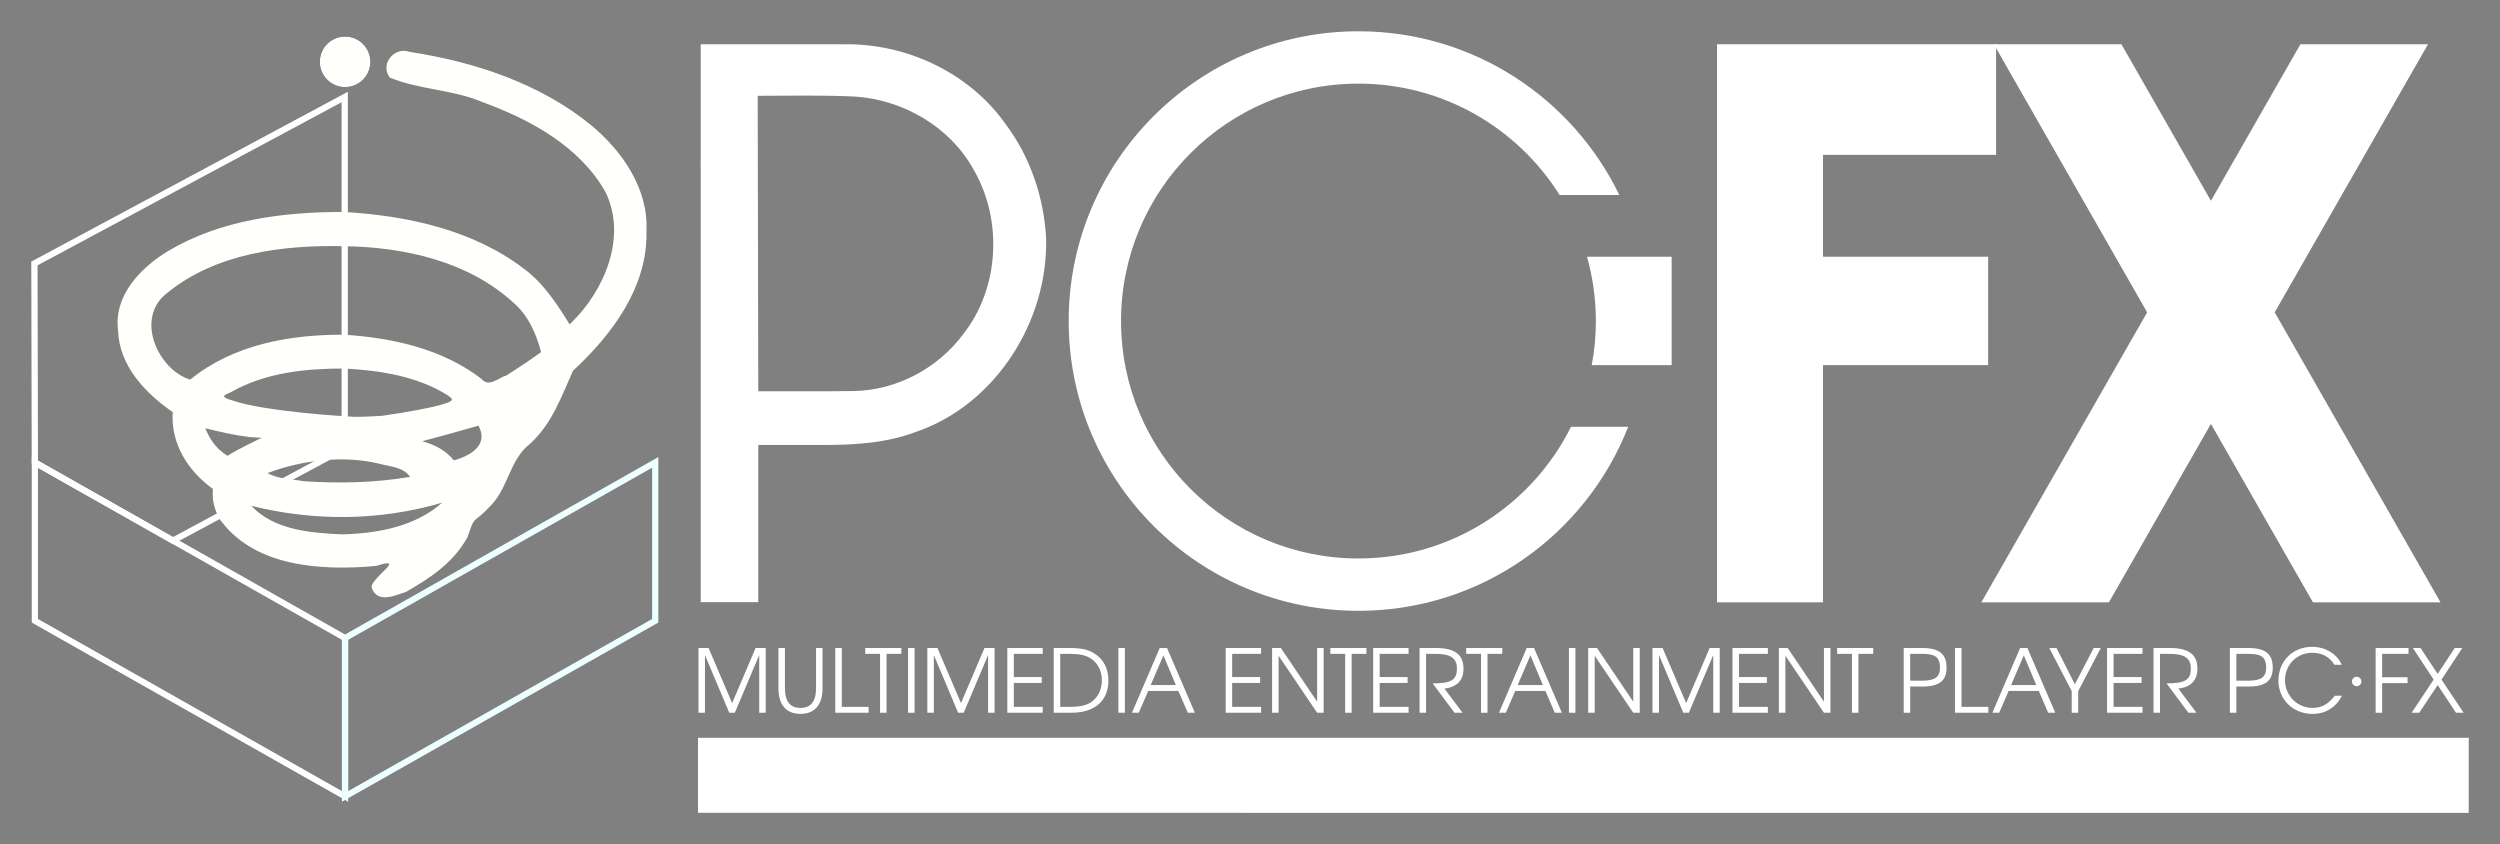 <?xml version="1.0" encoding="UTF-8" standalone="no"?>
<svg
   xmlns:dc="http://purl.org/dc/elements/1.1/"
   xmlns:cc="http://creativecommons.org/ns#"
   xmlns:rdf="http://www.w3.org/1999/02/22-rdf-syntax-ns#"
   xmlns:svg="http://www.w3.org/2000/svg"
   xmlns="http://www.w3.org/2000/svg"
   xmlns:sodipodi="http://sodipodi.sourceforge.net/DTD/sodipodi-0.dtd"
   xmlns:inkscape="http://www.inkscape.org/namespaces/inkscape"
   inkscape:version="1.0 (4035a4fb49, 2020-05-01)"
   sodipodi:docname="pcfx.svg"
   xml:space="preserve"
   enable-background="new 0 0 407 136"
   viewBox="0 0 399.586 134.923"
   height="134.923"
   width="399.586"
   y="0px"
   x="0px"
   id="Layer_1"
   version="1.1"><rect x="0" y="0" width="399.586" height="134.923" fill="#808080" stroke="none"/><defs
     id="defs125" /><sodipodi:namedview
     lock-margins="true"
     inkscape:document-rotation="0"
     inkscape:snap-bbox-midpoints="true"
     inkscape:snap-bbox-edge-midpoints="true"
     inkscape:bbox-nodes="true"
     inkscape:bbox-paths="true"
     inkscape:snap-bbox="true"
     fit-margin-bottom="5"
     fit-margin-right="5"
     fit-margin-left="5"
     fit-margin-top="5"
     inkscape:current-layer="Layer_1"
     inkscape:window-maximized="1"
     inkscape:window-y="-8"
     inkscape:window-x="-8"
     inkscape:cy="51.771833"
     inkscape:cx="-137.55586"
     inkscape:zoom="1.3415233"
     showguides="false"
     inkscape:pagecheckerboard="true"
     showgrid="false"
     id="namedview123"
     inkscape:window-height="1017"
     inkscape:window-width="1920"
     inkscape:pageshadow="2"
     inkscape:pageopacity="0"
     guidetolerance="10"
     gridtolerance="10"
     objecttolerance="10"
     borderopacity="1"
     bordercolor="#666666"
     pagecolor="#ffffff" /><g
     transform="translate(-6.924,0.921)"
     style="fill:#ffffff;fill-opacity:1;stroke:none"
     id="g10"><path
       style="fill:#ffffff;fill-opacity:1;stroke:none"
       inkscape:connector-curvature="0"
       id="path8"
       d="m 401.51,129 c -94.34,0 -188.68,0.01 -283.02,-0.01 0.01,-4 0.01,-8 0,-11.99 94.34,0.01 188.68,-0.01 283.02,0 z" /></g><g
     transform="translate(-6.924,0.921)"
     style="fill:#fffffc;fill-opacity:1;stroke:none"
     id="g16"><g
       style="fill:#fffffc;fill-opacity:1;stroke:none"
       id="g14"><path
         style="fill:#fffffc;fill-opacity:1;stroke:none"
         inkscape:connector-curvature="0"
         id="path12"
         d="m 69.24,11.49 c -1.66,-2.16 0.73,-5.01 3.14,-4.12 10.37,1.59 20.82,5.02 29.04,11.73 4.99,4.15 9.17,10.17 8.83,16.93 0.22,8.93 -5.5,16.53 -11.74,22.31 -1.85,4.12 -3.4,8.55 -6.87,11.67 -3.24,2.51 -3.47,6.98 -6.24,9.84 -3.026,3.276 -2.463,1.213 -3.75,5.09 -2.338,4.185 -6.068,6.587 -9.838,8.747 -1.435,0.42 -4.543,2.033 -5.482,-0.668 -0.33,-1.457 5.92,-5.145 0.73,-3.49 -8.75,0.81 -19.77,0.22 -25.22,-7.76 -1.048,-2.416 -0.903,-3.166 -0.91,-4.56 -3.95,-2.85 -6.74,-7.22 -6.4,-12.26 -4.38,-3.04 -8.54,-7.37 -8.73,-13.02 -0.75,-5.54 3.55,-10.02 7.92,-12.68 8.43,-5.05 18.55,-6.31 28.21,-6.29 10.04,0.6 20.48,2.82 28.66,9.02 3.18,2.32 5.34,5.65 7.38,8.95 l 0.18,-0.18 c 5.38,-5.18 9.07,-13.84 5.54,-21 C 99.55,22.449 91.7,18.209 84.07,15.409 79.32,13.38 73.99,13.44 69.24,11.49 Z M 33.48,46.04 c -4.98,3.99 -1.3,12.13 3.84,13.72 6.86,-5.61 15.97,-7.23 24.6,-7.18 7.74,0.49 15.73,2.25 21.98,7.08 1.22,1.4 2.72,-0.23 3.99,-0.58 1.87,-1.19 3.72,-2.42 5.52,-3.72 C 92.62,52.41 91.38,49.5 89,47.47 81.78,40.84 71.57,38.58 62.02,38.43 52.15,38.21 41.33,39.52 33.48,46.04 Z m 34.512,19.502 c 3.66,-0.51 8.503,-1.403 9.925,-1.917 1.917,-0.583 1.177,-0.891 0.533,-1.385 -4.88,-3.05 -10.72,-3.93 -16.37,-4.26 -6.18,-0.02 -12.67,0.63 -18.14,3.72 -0.56,0.342 -2.357,0.675 0.01,1.35 5.316,1.856 18.443,2.6 19.59,2.65 1.148,0.05 4.452,-0.158 4.452,-0.158 z M 39.75,67.53 c 0.5,1.298 1.516,3.22 3.547,4.4 0.859,-0.571 2.173,-1.225 3.273,-1.805 0.714,-0.289 1.477,-0.797 2.21,-1.054 C 48.422,69.046 47.885,68.983 46.828,68.937 44.293,68.628 42.14,68.11 39.75,67.53 Z m 34.66,2.07 c 1.902,0.525 3.715,1.4 5.06,3.07 2.655,-0.74 5.61,-2.46 3.93,-5.56 -2.98,0.88 -5.99,1.69 -8.99,2.49 z M 49.688,74.688 C 51.375,75.687 53.69,75.63 55.5,76 61.125,76.371 66.87,76.25 72.47,75.3 71.37,73.68 69.25,73.68 67.53,73.19 61.8,71.82 55.208,72.607 49.688,74.688 Z M 47.08,79.92 c 3.67,3.9 9.46,4.33 14.48,4.57 5.61,-0.13 11.71,-1.22 16.04,-5.07 -9.93,2.93 -20.5,3.01 -30.52,0.5 z" /></g></g><path
     inkscape:connector-curvature="0"
     style="fill:#ffffff;fill-opacity:1;stroke:none"
     id="path18"
     d="m 131.638,71.12 c 5.059,-0.001 10.095,-0.31 14.848,-2.119 12.71,-4.38 21.13,-17.81 20.71,-31.07 -0.37,-6.5 -2.57,-12.93 -6.5,-18.14 -5.85,-8.27 -16.04,-12.96 -26.09,-12.71 l -22.61,-0.009 v 19.105 l -0.06,0.263 0.06,-0.005 v 69.806 h 9.2 V 71.12 m -0.09,-55.809 c 5.18,-0.01 10.36,-0.12 15.53,0.12 7.7,0.51 15.18,4.81 18.95,11.63 4.72,8.07 4.18,18.99 -1.64,26.36 -4.06,5.47 -10.67,8.97 -17.5,9.08 -5.08,0.07 -10.057,0.033 -15.25,0.033 z" /><path
     inkscape:connector-curvature="0"
     style="fill:#ffffff;fill-opacity:1;stroke:none"
     id="path20"
     d="M 133.576,71.102" /><circle
     style="fill:#01015b"
     id="circle22"
     r="4.039"
     cy="9.882"
     cx="55.156" /><g
     transform="translate(-6.924,0.921)"
     style="fill:#ffffff;fill-opacity:1;stroke:none"
     id="g32"><path
       style="fill:#ffffff;fill-opacity:1;stroke:none"
       inkscape:connector-curvature="0"
       id="path28"
       d="M 274.112,57.437 V 40.11 h -13.535 c 0.92,3.272 1.422,6.719 1.422,10.285 0,2.408 -0.234,4.759 -0.663,7.043 h 12.776 z" /><path
       style="fill:#ffffff;fill-opacity:1;stroke:none"
       inkscape:connector-curvature="0"
       id="path30"
       d="m 258.027,67.297 c -6.217,12.473 -19.092,21.045 -33.975,21.045 -20.958,0 -37.948,-16.99 -37.948,-37.948 0,-20.958 16.99,-37.948 37.948,-37.948 13.555,0 25.442,7.112 32.154,17.803 h 9.542 c -7.493,-15.484 -23.341,-26.17 -41.697,-26.17 -25.579,0 -46.315,20.736 -46.315,46.315 0,25.579 20.736,46.315 46.315,46.315 19.612,0 36.362,-12.195 43.115,-29.412 z" /></g><polygon
     transform="matrix(0.99,0,0,0.985,-6.311,1.96)"
     style="display:none;fill:none;fill-opacity:1;stroke:#ffffff;stroke-width:1;stroke-miterlimit:4;stroke-dasharray:none;stroke-opacity:1"
     id="polygon34"
     points="11.93,40.75 11.93,97.74 62.02,70.74 62.02,13.75 " /><circle
     style="display:inline;fill:#fffffc;fill-opacity:1;stroke:none"
     id="circle40"
     r="4.039"
     cy="9.882"
     cx="55.156" /><polygon
     transform="matrix(0.99,0,0,0.985,-6.311,1.96)"
     style="display:inline;fill:none;fill-opacity:1;stroke:#ffffff;stroke-width:1;stroke-miterlimit:4;stroke-dasharray:none;stroke-opacity:1"
     id="polygon42"
     points="12,98.74 12,73.04 62.08,101.545 62.08,127.245 " /><polygon
     transform="matrix(0.99,0,0,0.985,-6.311,1.96)"
     style="display:inline;fill:none;fill-opacity:1;stroke:#edffff;stroke-width:1;stroke-miterlimit:4;stroke-dasharray:none;stroke-opacity:1"
     id="polygon44"
     points="112.16,98.74 112.16,73.04 62.08,101.545 62.08,127.245 " /><polygon
     transform="translate(-6.924,0.921)"
     style="display:inline;fill:#ffffff;fill-opacity:1;stroke:none"
     id="polygon46"
     points="324.696,57.437 324.696,40.11 298.3,40.11 298.3,23.83 325.97,23.83 325.97,6.151 298.3,6.151 290.5,6.151 281.36,6.151 281.36,95.35 298.3,95.35 298.3,57.437 " /><polygon
     transform="translate(-6.924,0.921)"
     style="display:inline;fill:#ffffff;fill-opacity:1;stroke:none"
     id="polygon48"
     points="397,95.35 370.5,49.002 395,6.151 374.61,6.151 360.305,31.171 346,6.151 325.61,6.151 350.11,49.002 323.61,95.35 344,95.35 360.305,66.833 376.61,95.35 " /><g
     transform="translate(-6.924,0.921)"
     style="display:inline;fill:#ffffff;fill-opacity:1;stroke:none"
     id="g116"><path
       style="fill:#ffffff;fill-opacity:1;stroke:none"
       inkscape:connector-curvature="0"
       id="path50"
       d="m 128.272,113 v -9.217 L 124.378,113 h -0.896 l -3.88,-9.217 V 113 h -1.037 v -10.352 h 1.611 l 3.768,8.811 3.754,-8.811 h 1.611 V 113 Z" /><path
       style="fill:#ffffff;fill-opacity:1;stroke:none"
       inkscape:connector-curvature="0"
       id="path52"
       d="m 134.862,113.182 c -2.087,0 -3.516,-1.261 -3.516,-4.076 v -6.458 h 1.037 v 6.458 c 0,2.115 0.869,3.124 2.493,3.124 1.597,0 2.479,-1.008 2.479,-3.124 v -6.458 h 1.037 v 6.458 c 0,2.815 -1.429,4.076 -3.53,4.076 z" /><path
       style="fill:#ffffff;fill-opacity:1;stroke:none"
       inkscape:connector-curvature="0"
       id="path54"
       d="m 140.432,113 v -10.352 h 1.037 v 9.413 h 4.286 V 113 Z" /><path
       style="fill:#ffffff;fill-opacity:1;stroke:none"
       inkscape:connector-curvature="0"
       id="path56"
       d="M 148.624,103.587 V 113 h -1.037 v -9.413 h -2.367 v -0.938 h 5.771 v 0.938 z" /><path
       style="fill:#ffffff;fill-opacity:1;stroke:none"
       inkscape:connector-curvature="0"
       id="path58"
       d="m 152.066,113 v -10.352 h 1.037 V 113 Z" /><path
       style="fill:#ffffff;fill-opacity:1;stroke:none"
       inkscape:connector-curvature="0"
       id="path60"
       d="m 164.854,113 v -9.217 L 160.959,113 h -0.896 l -3.88,-9.217 V 113 h -1.037 v -10.352 h 1.611 l 3.768,8.811 3.754,-8.811 h 1.611 V 113 Z" /><path
       style="fill:#ffffff;fill-opacity:1;stroke:none"
       inkscape:connector-curvature="0"
       id="path62"
       d="m 167.928,113 v -10.352 h 5.659 v 0.938 h -4.623 v 3.712 h 4.468 v 0.938 h -4.468 v 3.824 h 4.623 V 113 Z" /><path
       style="fill:#ffffff;fill-opacity:1;stroke:none"
       inkscape:connector-curvature="0"
       id="path64"
       d="m 178.136,113 h -2.788 v -10.352 h 2.438 c 1.877,0 2.97,0.224 3.95,0.813 1.541,0.91 2.353,2.451 2.353,4.398 0,2.984 -1.905,5.141 -5.953,5.141 z m 3.026,-8.741 c -0.785,-0.476 -1.765,-0.672 -3.334,-0.672 h -1.443 v 8.475 h 1.443 c 1.835,0 2.899,-0.266 3.726,-0.924 0.953,-0.771 1.485,-1.961 1.485,-3.32 0,-1.542 -0.687,-2.844 -1.877,-3.559 z" /><path
       style="fill:#ffffff;fill-opacity:1;stroke:none"
       inkscape:connector-curvature="0"
       id="path66"
       d="m 185.68,113 v -10.352 h 1.037 V 113 Z" /><path
       style="fill:#ffffff;fill-opacity:1;stroke:none"
       inkscape:connector-curvature="0"
       id="path68"
       d="m 196.772,113 -1.499,-3.488 h -4.819 L 188.942,113 h -1.092 l 4.44,-10.352 h 1.163 L 197.907,113 Z m -3.894,-9.175 -2.031,4.749 h 4.02 z" /><path
       style="fill:#ffffff;fill-opacity:1;stroke:none"
       inkscape:connector-curvature="0"
       id="path70"
       d="m 202.83,113 v -10.352 h 5.659 v 0.938 h -4.623 v 3.712 h 4.468 v 0.938 h -4.468 v 3.824 h 4.623 V 113 Z" /><path
       style="fill:#ffffff;fill-opacity:1;stroke:none"
       inkscape:connector-curvature="0"
       id="path72"
       d="m 217.45,113 -6.164,-9.105 V 113 h -1.037 v -10.352 h 1.401 l 5.799,8.586 v -8.586 h 1.037 V 113 Z" /><path
       style="fill:#ffffff;fill-opacity:1;stroke:none"
       inkscape:connector-curvature="0"
       id="path74"
       d="M 222.963,103.587 V 113 h -1.037 v -9.413 h -2.367 v -0.938 h 5.771 v 0.938 z" /><path
       style="fill:#ffffff;fill-opacity:1;stroke:none"
       inkscape:connector-curvature="0"
       id="path76"
       d="m 226.405,113 v -10.352 h 5.659 v 0.938 h -4.623 v 3.712 h 4.468 v 0.938 h -4.468 v 3.824 h 4.623 V 113 Z" /><path
       style="fill:#ffffff;fill-opacity:1;stroke:none"
       inkscape:connector-curvature="0"
       id="path78"
       d="M 237.79,109.134 240.689,113 H 239.4 l -3.488,-4.692 c 2.899,0 3.88,-0.504 3.88,-2.367 0,-1.723 -1.064,-2.354 -3.474,-2.354 h -1.457 V 113 h -1.037 v -10.352 h 2.563 c 3.25,0 4.455,1.177 4.455,3.334 10e-4,1.835 -1.064,2.942 -3.052,3.152 z" /><path
       style="fill:#ffffff;fill-opacity:1;stroke:none"
       inkscape:connector-curvature="0"
       id="path80"
       d="M 244.677,103.587 V 113 h -1.037 v -9.413 h -2.367 v -0.938 h 5.771 v 0.938 z" /><path
       style="fill:#ffffff;fill-opacity:1;stroke:none"
       inkscape:connector-curvature="0"
       id="path82"
       d="m 255.432,113 -1.499,-3.488 h -4.819 L 247.601,113 h -1.092 l 4.44,-10.352 h 1.163 L 256.566,113 Z m -3.895,-9.175 -2.031,4.749 h 4.02 z" /><path
       style="fill:#ffffff;fill-opacity:1;stroke:none"
       inkscape:connector-curvature="0"
       id="path84"
       d="m 257.695,113 v -10.352 h 1.037 V 113 Z" /><path
       style="fill:#ffffff;fill-opacity:1;stroke:none"
       inkscape:connector-curvature="0"
       id="path86"
       d="m 267.975,113 -6.164,-9.105 V 113 h -1.037 v -10.352 h 1.401 l 5.799,8.586 v -8.586 h 1.037 V 113 Z" /><path
       style="fill:#ffffff;fill-opacity:1;stroke:none"
       inkscape:connector-curvature="0"
       id="path88"
       d="m 280.758,113 v -9.217 L 276.864,113 h -0.896 l -3.88,-9.217 V 113 h -1.037 v -10.352 h 1.611 l 3.768,8.811 3.754,-8.811 h 1.611 V 113 Z" /><path
       style="fill:#ffffff;fill-opacity:1;stroke:none"
       inkscape:connector-curvature="0"
       id="path90"
       d="m 283.833,113 v -10.352 h 5.659 v 0.938 h -4.623 v 3.712 h 4.468 v 0.938 h -4.468 v 3.824 h 4.623 V 113 Z" /><path
       style="fill:#ffffff;fill-opacity:1;stroke:none"
       inkscape:connector-curvature="0"
       id="path92"
       d="m 298.453,113 -6.164,-9.105 V 113 h -1.037 v -10.352 h 1.401 l 5.799,8.586 v -8.586 h 1.036 V 113 Z" /><path
       style="fill:#ffffff;fill-opacity:1;stroke:none"
       inkscape:connector-curvature="0"
       id="path94"
       d="M 303.966,103.587 V 113 h -1.037 v -9.413 h -2.367 v -0.938 h 5.771 v 0.938 z" /><path
       style="fill:#ffffff;fill-opacity:1;stroke:none"
       inkscape:connector-curvature="0"
       id="path96"
       d="m 314.228,108.812 h -1.989 V 113 h -1.037 v -10.352 h 2.857 c 2.844,0 3.992,0.966 3.992,3.138 0.001,1.961 -1.008,3.026 -3.823,3.026 z m -0.519,-5.225 h -1.471 v 4.286 h 1.919 c 2.059,0 2.844,-0.588 2.844,-2.087 0,-2.101 -1.316,-2.199 -3.292,-2.199 z" /><path
       style="fill:#ffffff;fill-opacity:1;stroke:none"
       inkscape:connector-curvature="0"
       id="path98"
       d="m 319.406,113 v -10.352 h 1.037 v 9.413 h 4.287 V 113 Z" /><path
       style="fill:#ffffff;fill-opacity:1;stroke:none"
       inkscape:connector-curvature="0"
       id="path100"
       d="m 334.292,113 -1.499,-3.488 h -4.819 L 326.462,113 h -1.092 l 4.44,-10.352 h 1.163 L 335.427,113 Z m -3.894,-9.175 -2.031,4.749 h 4.02 z" /><path
       style="fill:#ffffff;fill-opacity:1;stroke:none"
       inkscape:connector-curvature="0"
       id="path102"
       d="M 339.092,109.54 V 113 h -1.037 v -3.46 l -3.586,-6.892 h 1.149 l 2.941,5.799 3.012,-5.799 h 1.135 z" /><path
       style="fill:#ffffff;fill-opacity:1;stroke:none"
       inkscape:connector-curvature="0"
       id="path104"
       d="m 343.71,113 v -10.352 h 5.659 v 0.938 h -4.623 v 3.712 h 4.468 v 0.938 h -4.468 v 3.824 h 4.623 V 113 Z" /><path
       style="fill:#ffffff;fill-opacity:1;stroke:none"
       inkscape:connector-curvature="0"
       id="path106"
       d="m 355.094,109.134 2.899,3.866 h -1.289 l -3.488,-4.692 c 2.899,0 3.88,-0.504 3.88,-2.367 0,-1.723 -1.064,-2.354 -3.474,-2.354 h -1.457 V 113 h -1.037 v -10.352 h 2.563 c 3.25,0 4.455,1.177 4.455,3.334 0.002,1.835 -1.063,2.942 -3.052,3.152 z" /><path
       style="fill:#ffffff;fill-opacity:1;stroke:none"
       inkscape:connector-curvature="0"
       id="path108"
       d="m 366.363,108.812 h -1.989 V 113 h -1.037 v -10.352 h 2.858 c 2.843,0 3.992,0.966 3.992,3.138 0,1.961 -1.008,3.026 -3.824,3.026 z m -0.518,-5.225 h -1.471 v 4.286 h 1.919 c 2.059,0 2.844,-0.588 2.844,-2.087 0,-2.101 -1.317,-2.199 -3.292,-2.199 z" /><path
       style="fill:#ffffff;fill-opacity:1;stroke:none"
       inkscape:connector-curvature="0"
       id="path110"
       d="m 376.528,113.182 c -3.096,0 -5.435,-2.297 -5.435,-5.323 0,-3.096 2.283,-5.393 5.365,-5.393 2.143,0 3.964,1.093 4.762,2.872 h -1.163 c -0.882,-1.387 -2.101,-1.919 -3.558,-1.919 -2.465,0 -4.356,1.905 -4.356,4.398 0,2.423 1.975,4.412 4.37,4.412 1.513,0 2.507,-0.574 3.6,-1.947 h 1.148 c -1.034,1.92 -2.632,2.9 -4.733,2.9 z" /><path
       style="fill:#ffffff;fill-opacity:1;stroke:none"
       inkscape:connector-curvature="0"
       id="path112"
       d="m 387.67,103.587 v 3.74 h 4.063 v 0.938 H 387.67 V 113 h -1.037 v -10.352 h 5.253 v 0.938 h -4.216 z" /><path
       style="fill:#ffffff;fill-opacity:1;stroke:none"
       inkscape:connector-curvature="0"
       id="path114"
       d="m 399.474,113 -2.927,-4.426 -2.942,4.426 h -1.218 l 3.516,-5.295 -3.32,-5.057 h 1.219 l 2.746,4.146 2.731,-4.146 h 1.205 l -3.32,5.057 3.53,5.295 z" /></g><g
     transform="translate(-6.924,0.921)"
     style="display:inline;fill:#ffffff;fill-opacity:1;stroke:none"
     id="g120"><path
       style="fill:#ffffff;fill-opacity:1;stroke:none"
       inkscape:connector-curvature="0"
       id="path118"
       d="m 383.604,108.757 c -0.42,0 -0.755,-0.336 -0.755,-0.756 0,-0.419 0.335,-0.755 0.755,-0.755 0.408,0 0.756,0.336 0.756,0.755 0,0.42 -0.348,0.756 -0.756,0.756 z" /></g><path
     inkscape:connector-curvature="0"
     id="path4744"
     d="M 5.501,42.11 5.57,73.924 27.648,86.41 55.096,71.658 V 15.507 Z"
     style="fill:none;stroke:#ffffff;stroke-width:1px;stroke-linecap:butt;stroke-linejoin:miter;stroke-opacity:1" /></svg>
